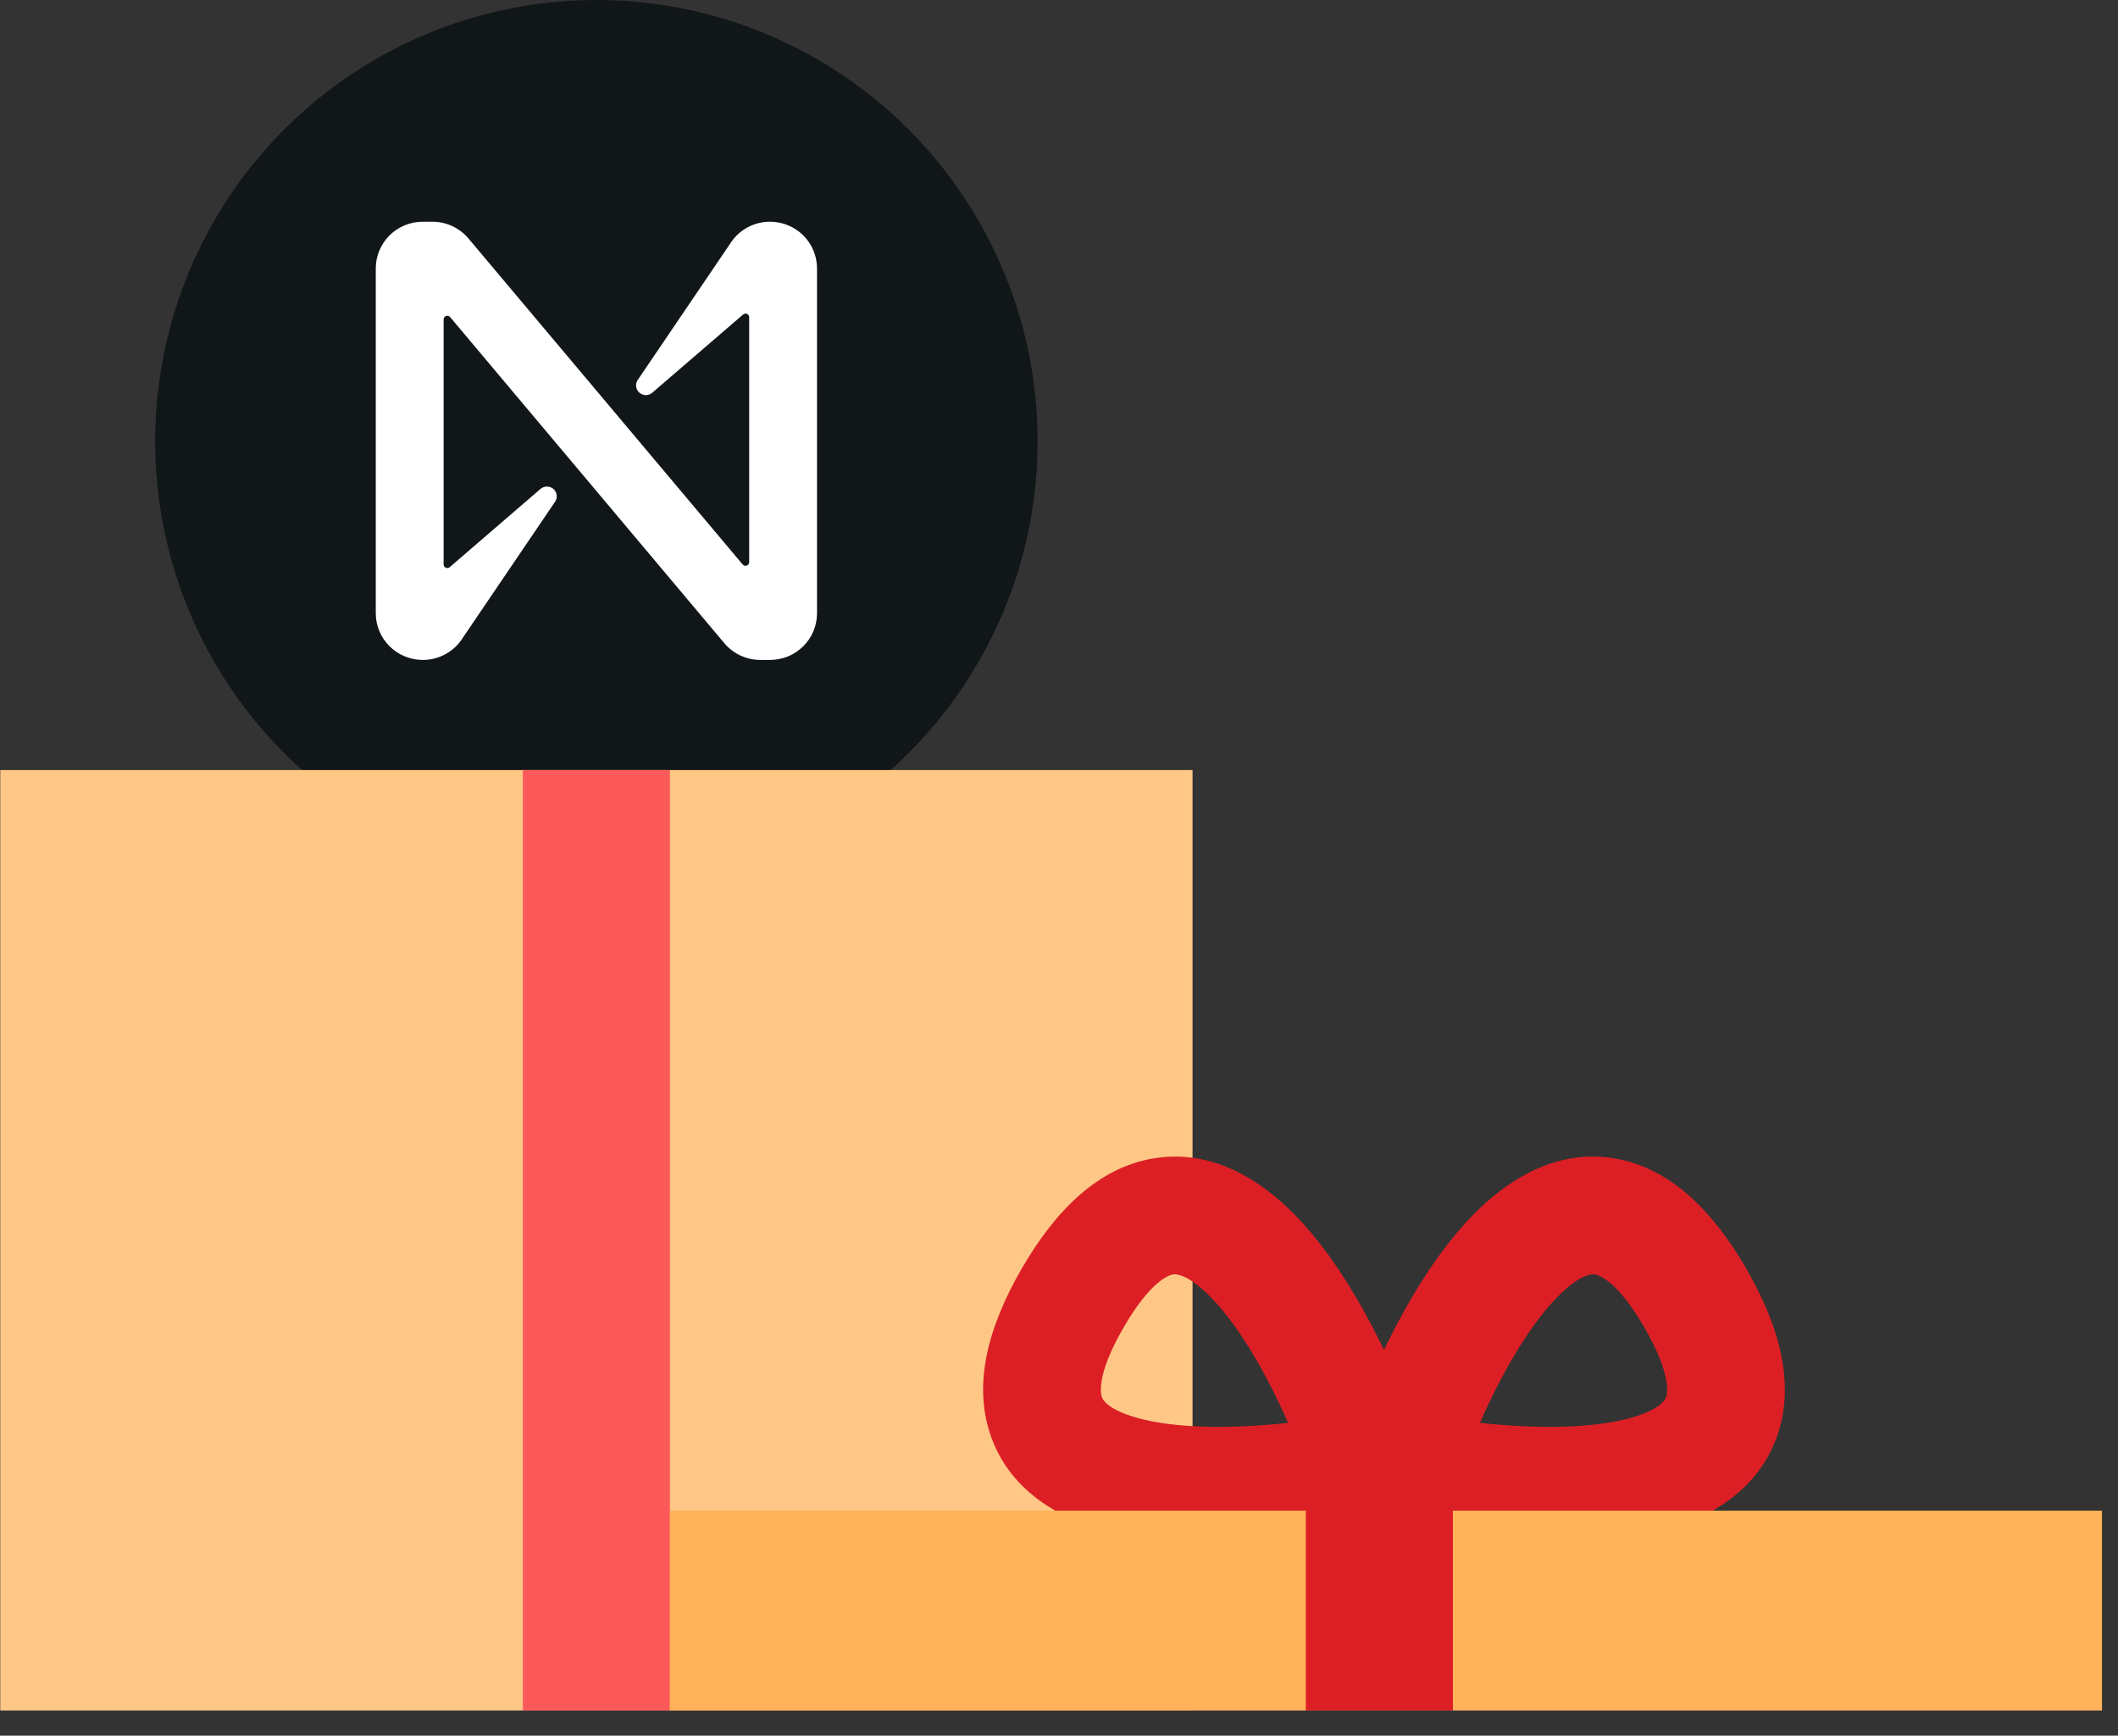 <svg width="72" height="59" viewBox="0 0 72 59" fill="none" xmlns="http://www.w3.org/2000/svg">
	<rect x="0" y="0" width="72" height="59" fill="#333333" stroke="none"/>
	<circle cx="20.274" cy="15" r="15" fill="#111618"/>
	<g clip-path="url(#clip0)">
	<path d="M24.814 8.293L21.679 12.916C21.634 12.982 21.615 13.063 21.625 13.142C21.636 13.222 21.675 13.294 21.735 13.347C21.796 13.4 21.873 13.43 21.954 13.431C22.034 13.431 22.112 13.403 22.173 13.35L25.26 10.692C25.278 10.676 25.3 10.665 25.324 10.662C25.348 10.658 25.373 10.661 25.395 10.671C25.417 10.681 25.436 10.697 25.449 10.718C25.462 10.738 25.468 10.762 25.468 10.786V19.109C25.468 19.135 25.46 19.16 25.445 19.181C25.431 19.201 25.41 19.217 25.386 19.226C25.362 19.235 25.335 19.236 25.311 19.229C25.286 19.223 25.264 19.209 25.247 19.189L15.918 8.098C15.768 7.922 15.581 7.781 15.371 7.684C15.16 7.587 14.931 7.537 14.698 7.537H14.372C13.948 7.537 13.542 7.704 13.242 8.001C12.943 8.299 12.774 8.703 12.774 9.124V20.846C12.774 21.267 12.943 21.671 13.242 21.968C13.542 22.266 13.948 22.433 14.372 22.433C14.646 22.433 14.914 22.364 15.153 22.231C15.391 22.099 15.592 21.908 15.735 21.677L18.87 17.054C18.915 16.987 18.934 16.907 18.923 16.828C18.913 16.748 18.874 16.675 18.814 16.622C18.753 16.569 18.676 16.54 18.595 16.539C18.515 16.539 18.436 16.567 18.375 16.619L15.289 19.278C15.271 19.294 15.248 19.305 15.225 19.308C15.2 19.312 15.176 19.308 15.154 19.299C15.132 19.288 15.113 19.272 15.1 19.252C15.087 19.232 15.08 19.208 15.081 19.184V10.858C15.081 10.833 15.089 10.808 15.103 10.787C15.118 10.766 15.139 10.75 15.163 10.742C15.187 10.733 15.213 10.732 15.238 10.739C15.263 10.745 15.285 10.759 15.302 10.779L24.63 21.872C24.78 22.047 24.966 22.189 25.177 22.286C25.388 22.383 25.617 22.433 25.849 22.433H26.175C26.385 22.433 26.593 22.392 26.787 22.313C26.981 22.233 27.157 22.116 27.306 21.969C27.454 21.821 27.572 21.646 27.653 21.454C27.733 21.261 27.774 21.055 27.774 20.846V9.124C27.774 8.703 27.606 8.299 27.306 8.001C27.007 7.704 26.6 7.537 26.177 7.537C25.903 7.537 25.634 7.606 25.396 7.738C25.157 7.871 24.957 8.062 24.814 8.293Z" fill="white"/>
	</g>
	<rect x="0.009" y="26.176" width="40.531" height="31.968" fill="#FFC785"/>
	<path fill-rule="evenodd" clip-rule="evenodd" d="M17.774 58.144L17.774 26.176L22.774 26.176L22.774 58.144L17.774 58.144Z" fill="#FC5A5A"/>
	<path fill-rule="evenodd" clip-rule="evenodd" d="M50.308 48.367C52.201 48.572 54.143 48.571 55.483 48.184C56.425 47.911 56.601 47.591 56.636 47.499C56.683 47.371 56.822 46.722 55.906 45.135C54.99 43.548 54.358 43.344 54.224 43.322C54.127 43.305 53.761 43.298 53.055 43.977C52.049 44.944 51.077 46.626 50.308 48.367ZM54.892 39.378C56.778 39.698 58.23 41.16 59.37 43.135C60.51 45.11 61.051 47.099 60.385 48.892C59.706 50.721 58.054 51.604 56.594 52.026C53.706 52.861 49.755 52.449 47.15 51.922L44.928 51.474L45.65 49.325C46.497 46.806 48.115 43.178 50.282 41.094C51.378 40.04 52.969 39.052 54.892 39.378Z" fill="#DC1F25"/>
	<path fill-rule="evenodd" clip-rule="evenodd" d="M43.788 48.367C41.895 48.572 39.952 48.571 38.613 48.184C37.671 47.911 37.494 47.591 37.46 47.499C37.413 47.371 37.273 46.722 38.19 45.135C39.106 43.548 39.737 43.344 39.872 43.322C39.969 43.305 40.334 43.298 41.041 43.977C42.046 44.944 43.019 46.626 43.788 48.367ZM39.203 39.378C37.318 39.698 35.866 41.16 34.726 43.135C33.585 45.11 33.045 47.099 33.711 48.892C34.39 50.721 36.041 51.604 37.502 52.026C40.39 52.861 44.341 52.449 46.946 51.922L49.168 51.474L48.446 49.325C47.599 46.806 45.98 43.178 43.814 41.094C42.718 40.04 41.127 39.052 39.203 39.378Z" fill="#DC1F25"/>
	<rect x="22.774" y="51.351" width="48.682" height="6.793" fill="#FFB259"/>
	<path fill-rule="evenodd" clip-rule="evenodd" d="M44.39 58.144L44.39 51.351L49.39 51.351L49.39 58.144L44.39 58.144Z" fill="#DC1F25"/>
	<defs>
	<clipPath id="clip0">
	<rect width="15" height="15" fill="white" transform="translate(12.774 7.485)"/>
	</clipPath>
	</defs>
</svg>
